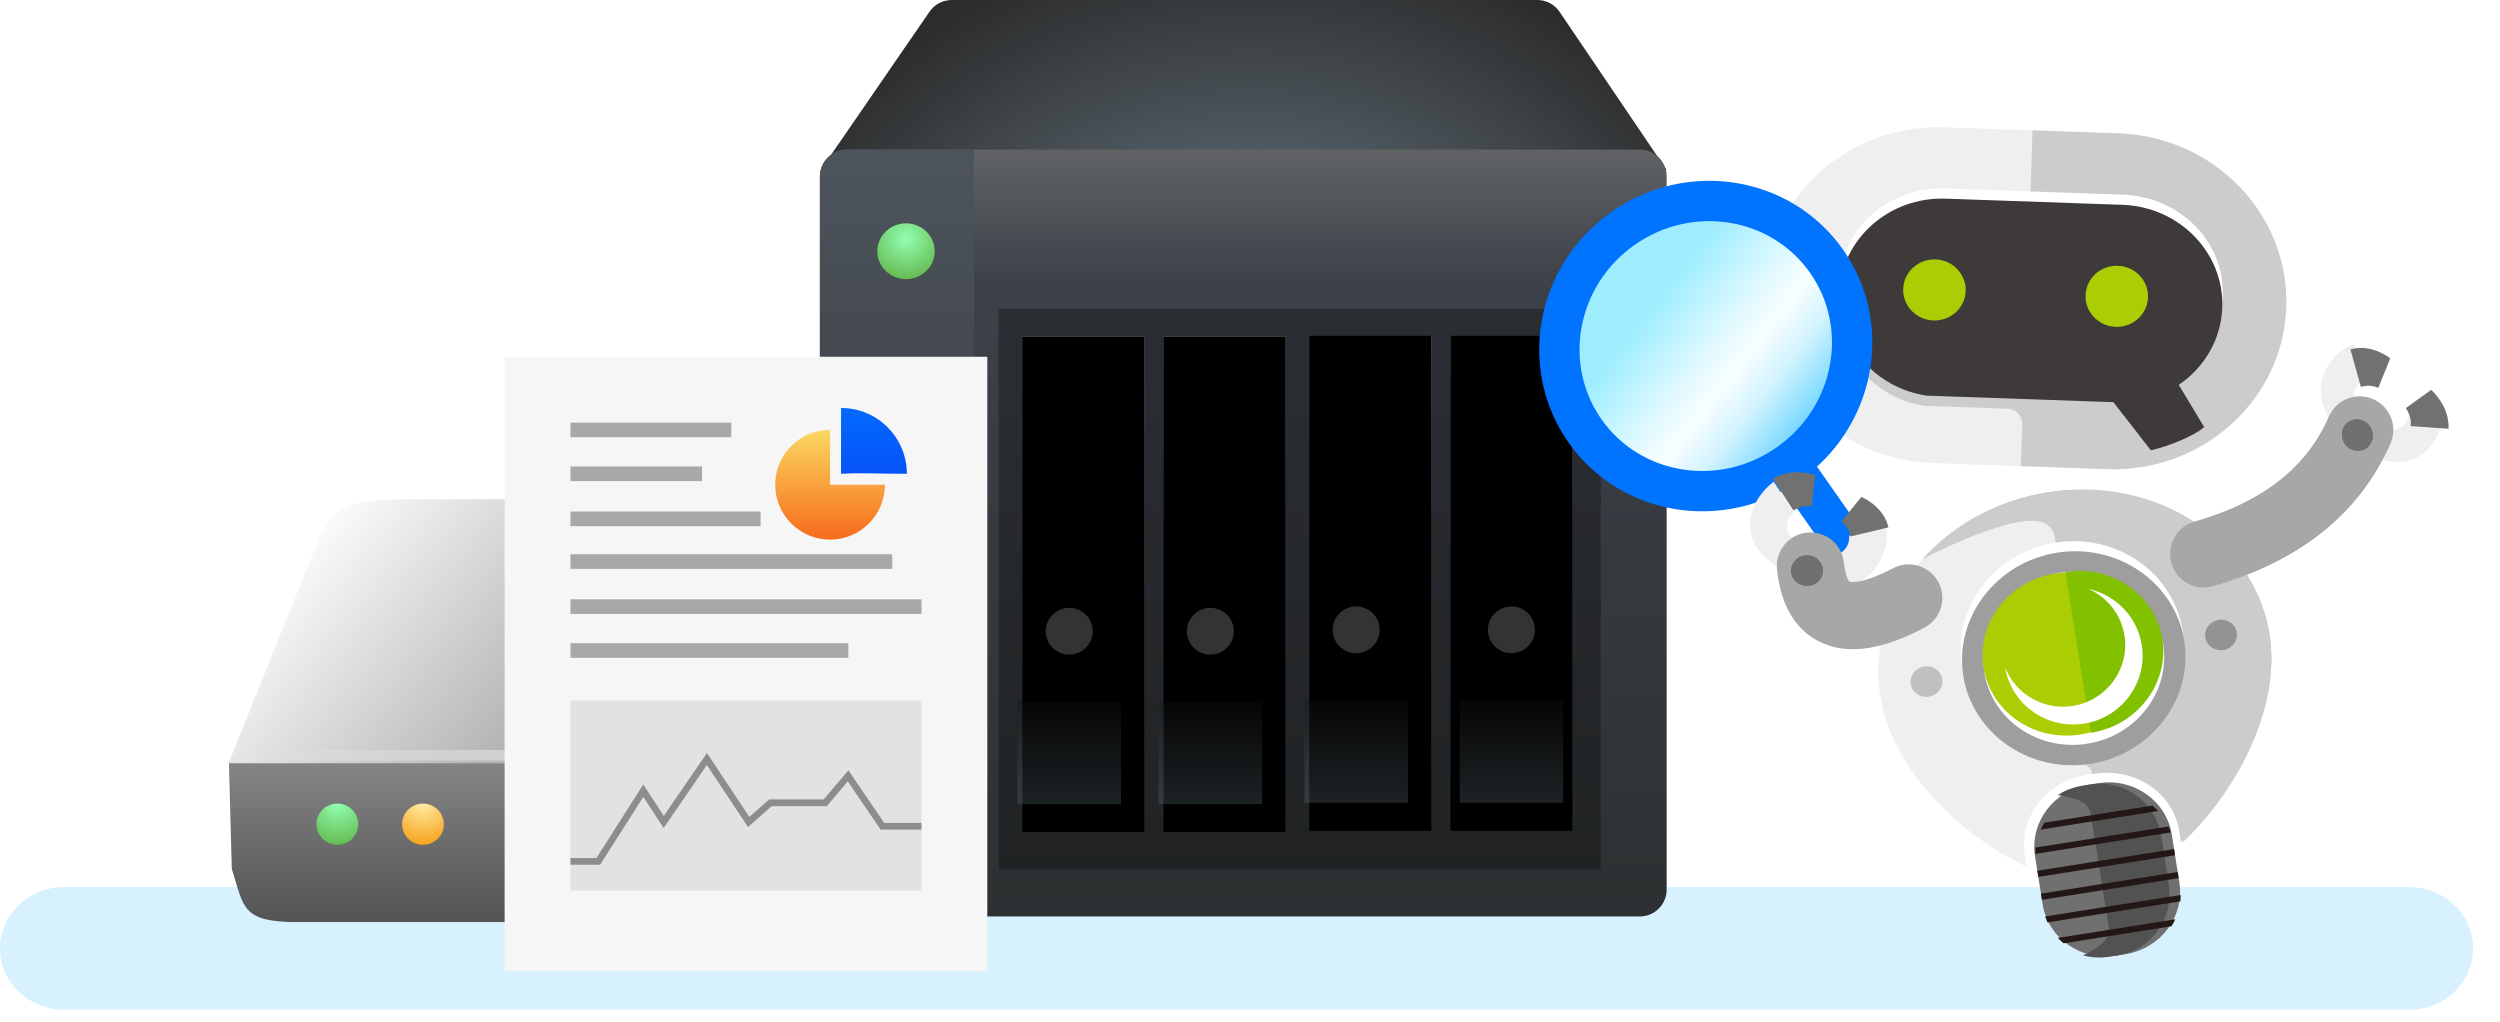 <?xml version="1.0" encoding="UTF-8"?>
<svg width="186px" height="76px" viewBox="0 0 186 76" version="1.1" xmlns="http://www.w3.org/2000/svg" xmlns:xlink="http://www.w3.org/1999/xlink">
    <title>ic_dadca</title>
    <defs>
        <radialGradient cx="50%" cy="238.802%" fx="50%" fy="238.802%" r="278.273%" gradientTransform="translate(0.5,2.388),scale(0.202,1),rotate(86.387),scale(1,1.14),translate(-0.5,-2.388)" id="radialGradient-1">
            <stop stop-color="#778E9D" offset="0%"></stop>
            <stop stop-color="#2C2C2C" offset="100%"></stop>
        </radialGradient>
        <linearGradient x1="54.903%" y1="100%" x2="54.903%" y2="0%" id="linearGradient-2">
            <stop stop-color="#2D3031" offset="0%"></stop>
            <stop stop-color="#3D424A" offset="83.067%"></stop>
            <stop stop-color="#616365" offset="100%"></stop>
        </linearGradient>
        <linearGradient x1="50%" y1="97.647%" x2="50%" y2="-4.105%" id="linearGradient-3">
            <stop stop-color="#2C2C2C" offset="0%"></stop>
            <stop stop-color="#4E565E" offset="100%"></stop>
        </linearGradient>
        <linearGradient x1="50%" y1="0%" x2="50%" y2="100%" id="linearGradient-4">
            <stop stop-color="#7E8C95" offset="0%"></stop>
            <stop stop-color="#3E3E3E" offset="100%"></stop>
        </linearGradient>
        <radialGradient cx="50%" cy="27.928%" fx="50%" fy="27.928%" r="70.354%" gradientTransform="translate(0.5,0.279),scale(0.972,1),rotate(90),translate(-0.5,-0.279)" id="radialGradient-5">
            <stop stop-color="#92FFB2" offset="0%"></stop>
            <stop stop-color="#67BD54" offset="100%"></stop>
        </radialGradient>
        <linearGradient x1="50%" y1="105.623%" x2="50%" y2="0.447%" id="linearGradient-6">
            <stop stop-color="#3A3A3A" offset="0%"></stop>
            <stop stop-color="#68686B" offset="60.183%"></stop>
            <stop stop-color="#B3B3B3" offset="100%"></stop>
        </linearGradient>
        <polygon id="path-7" points="1.75 0.696 10.85 0.696 10.85 37.571 1.75 37.571"></polygon>
        <filter x="-49.5%" y="-12.2%" width="198.9%" height="124.4%" filterUnits="objectBoundingBox" id="filter-8">
            <feMorphology radius="1" operator="erode" in="SourceAlpha" result="shadowSpreadInner1"></feMorphology>
            <feGaussianBlur stdDeviation="4" in="shadowSpreadInner1" result="shadowBlurInner1"></feGaussianBlur>
            <feOffset dx="0" dy="0" in="shadowBlurInner1" result="shadowOffsetInner1"></feOffset>
            <feComposite in="shadowOffsetInner1" in2="SourceAlpha" operator="arithmetic" k2="-1" k3="1" result="shadowInnerInner1"></feComposite>
            <feColorMatrix values="0 0 0 0 0   0 0 0 0 0   0 0 0 0 0  0 0 0 0.5 0" type="matrix" in="shadowInnerInner1"></feColorMatrix>
        </filter>
        <linearGradient x1="50%" y1="-2.48949813e-15%" x2="50%" y2="96.85%" id="linearGradient-9">
            <stop stop-color="#131313" offset="0%"></stop>
            <stop stop-color="#617178" offset="100%"></stop>
        </linearGradient>
        <polygon id="path-10" points="1.75 0.696 10.85 0.696 10.85 37.571 1.75 37.571"></polygon>
        <filter x="-49.5%" y="-12.2%" width="198.9%" height="124.4%" filterUnits="objectBoundingBox" id="filter-11">
            <feMorphology radius="1" operator="erode" in="SourceAlpha" result="shadowSpreadInner1"></feMorphology>
            <feGaussianBlur stdDeviation="4" in="shadowSpreadInner1" result="shadowBlurInner1"></feGaussianBlur>
            <feOffset dx="0" dy="0" in="shadowBlurInner1" result="shadowOffsetInner1"></feOffset>
            <feComposite in="shadowOffsetInner1" in2="SourceAlpha" operator="arithmetic" k2="-1" k3="1" result="shadowInnerInner1"></feComposite>
            <feColorMatrix values="0 0 0 0 0   0 0 0 0 0   0 0 0 0 0  0 0 0 0.5 0" type="matrix" in="shadowInnerInner1"></feColorMatrix>
        </filter>
        <polygon id="path-12" points="1.75 0.696 10.85 0.696 10.85 37.571 1.75 37.571"></polygon>
        <filter x="-49.5%" y="-12.2%" width="198.9%" height="124.4%" filterUnits="objectBoundingBox" id="filter-13">
            <feMorphology radius="1" operator="erode" in="SourceAlpha" result="shadowSpreadInner1"></feMorphology>
            <feGaussianBlur stdDeviation="4" in="shadowSpreadInner1" result="shadowBlurInner1"></feGaussianBlur>
            <feOffset dx="0" dy="0" in="shadowBlurInner1" result="shadowOffsetInner1"></feOffset>
            <feComposite in="shadowOffsetInner1" in2="SourceAlpha" operator="arithmetic" k2="-1" k3="1" result="shadowInnerInner1"></feComposite>
            <feColorMatrix values="0 0 0 0 0   0 0 0 0 0   0 0 0 0 0  0 0 0 0.5 0" type="matrix" in="shadowInnerInner1"></feColorMatrix>
        </filter>
        <polygon id="path-14" points="0.7 0.696 9.8 0.696 9.8 37.571 0.7 37.571"></polygon>
        <filter x="-49.5%" y="-12.2%" width="198.9%" height="124.4%" filterUnits="objectBoundingBox" id="filter-15">
            <feMorphology radius="1" operator="erode" in="SourceAlpha" result="shadowSpreadInner1"></feMorphology>
            <feGaussianBlur stdDeviation="4" in="shadowSpreadInner1" result="shadowBlurInner1"></feGaussianBlur>
            <feOffset dx="0" dy="0" in="shadowBlurInner1" result="shadowOffsetInner1"></feOffset>
            <feComposite in="shadowOffsetInner1" in2="SourceAlpha" operator="arithmetic" k2="-1" k3="1" result="shadowInnerInner1"></feComposite>
            <feColorMatrix values="0 0 0 0 0   0 0 0 0 0   0 0 0 0 0  0 0 0 0.5 0" type="matrix" in="shadowInnerInner1"></feColorMatrix>
        </filter>
        <linearGradient x1="37.439%" y1="29.046%" x2="60.754%" y2="103.045%" id="linearGradient-16">
            <stop stop-color="#9DEDFF" offset="0%"></stop>
            <stop stop-color="#E3FAFF" offset="34.687%"></stop>
            <stop stop-color="#F8FEFF" offset="47.719%"></stop>
            <stop stop-color="#D2F3FF" offset="64.701%"></stop>
            <stop stop-color="#40C8FF" offset="100%"></stop>
        </linearGradient>
        <linearGradient x1="50%" y1="100%" x2="50%" y2="3.061617e-15%" id="linearGradient-17">
            <stop stop-color="#535454" offset="0%"></stop>
            <stop stop-color="#858585" offset="100%"></stop>
        </linearGradient>
        <linearGradient x1="127.404%" y1="86.702%" x2="0%" y2="41.55%" id="linearGradient-18">
            <stop stop-color="#505050" offset="0%"></stop>
            <stop stop-color="#FFFFFF" offset="100%"></stop>
        </linearGradient>
        <linearGradient x1="4.715%" y1="50%" x2="97.306%" y2="50%" id="linearGradient-19">
            <stop stop-color="#FFFFFF" stop-opacity="0" offset="0%"></stop>
            <stop stop-color="#FFFFFF" stop-opacity="0.5" offset="51.626%"></stop>
            <stop stop-color="#FFFFFF" stop-opacity="0" offset="100%"></stop>
        </linearGradient>
        <radialGradient cx="50%" cy="0%" fx="50%" fy="0%" r="98.282%" gradientTransform="translate(0.5,0),scale(0.989,1),rotate(90),translate(-0.5,-0)" id="radialGradient-20">
            <stop stop-color="#92FFB2" offset="0%"></stop>
            <stop stop-color="#67BD54" offset="100%"></stop>
        </radialGradient>
        <radialGradient cx="50%" cy="0%" fx="50%" fy="0%" r="100%" gradientTransform="translate(0.5,0),scale(0.989,1),rotate(90),translate(-0.5,-0)" id="radialGradient-21">
            <stop stop-color="#FFECA5" offset="0%"></stop>
            <stop stop-color="#F7A41C" offset="100%"></stop>
        </radialGradient>
        <linearGradient x1="50%" y1="0%" x2="50%" y2="100%" id="linearGradient-22">
            <stop stop-color="#FAD961" offset="0%"></stop>
            <stop stop-color="#F76B1C" offset="100%"></stop>
        </linearGradient>
        <linearGradient x1="50%" y1="0%" x2="50%" y2="100%" id="linearGradient-23">
            <stop stop-color="#046AFE" offset="0%"></stop>
            <stop stop-color="#0553F8" offset="100%"></stop>
        </linearGradient>
    </defs>
    <g id="sample" stroke="none" stroke-width="1" fill="none" fill-rule="evenodd">
        <g id="01_00_overview" transform="translate(-590, -158)">
            <g id="Group" transform="translate(478, 134)">
                <g id="ic/ic_dadca" transform="translate(112, 24)">
                    <g id="Group">
                        <path d="M4.75,75.122 C2.127,75.122 2.13162821e-13,73.08 2.13162821e-13,70.561 C2.13162821e-13,68.042 2.127,66 4.75,66 L179.25,66 C181.873,66 184,68.042 184,70.561 C184,73.08 181.873,75.122 179.25,75.122 L4.75,75.122 Z" id="Rectangle" fill="#D7F1FF"></path>
                        <g id="TR004" transform="translate(61, 0)">
                            <g>
                                <g id="ic/left/tr004_base">
                                    <g>
                                        <path d="M0.463,12.052 L8.159,0.866 C8.532,0.324 9.148,3.23151353e-16 9.807,-8.8817842e-16 L53.376,-8.8817842e-16 C54.039,-1.45418674e-15 54.66,0.329 55.032,0.879 L55.032,0.879 L63,12.65 L31.5,12.65 L0.463,12.052 Z" id="Combined-Shape" fill="url(#radialGradient-1)"></path>
                                        <path d="M2,11.132 L61,11.132 C62.105,11.132 63,12.027 63,13.132 L63,66.183 C63,67.288 62.105,68.183 61,68.183 L2,68.183 C0.895,68.183 1.3527075e-16,67.288 0,66.183 L0,13.132 C-1.3527075e-16,12.027 0.895,11.132 2,11.132 Z" id="Rectangle-24" fill="url(#linearGradient-2)"></path>
                                        <polygon id="Rectangle-26" fill-opacity="0.3" fill="#000000" points="13.3 22.96 58.1 22.96 58.1 64.705 13.3 64.705"></polygon>
                                        <path d="M2,11.141 L11.458,11.141 L11.458,11.141 L11.55,68.091 L1.98,67.997 C0.883,67.986 -3.93772798e-13,67.094 -3.95239397e-13,65.997 L-3.95239397e-13,13.141 C-3.95374668e-13,12.036 0.895,11.141 2,11.141 Z" id="Rectangle-24" fill="url(#linearGradient-3)"></path>
                                        <path d="M4.877,42.416 L7.723,42.416 C8.275,42.416 8.723,42.864 8.723,43.416 L8.723,46.129 C8.723,46.681 8.275,47.129 7.723,47.129 L4.877,47.129 C4.325,47.129 3.877,46.681 3.877,46.129 L3.877,43.416 C3.877,42.864 4.325,42.416 4.877,42.416 Z" id="Rectangle-25" fill="url(#linearGradient-4)"></path>
                                        <path d="M4.877,49.014 L7.723,49.014 C8.275,49.014 8.723,49.462 8.723,50.014 L8.723,52.727 C8.723,53.279 8.275,53.727 7.723,53.727 L4.877,53.727 C4.325,53.727 3.877,53.279 3.877,52.727 L3.877,50.014 C3.877,49.462 4.325,49.014 4.877,49.014 Z" id="Rectangle-25" fill="url(#linearGradient-4)"></path>
                                        <ellipse id="Oval" fill="url(#radialGradient-5)" cx="6.407" cy="18.692" rx="2.136" ry="2.077"></ellipse>
                                    </g>
                                </g>
                                <g id="ic/left/disk_n" transform="translate(13.3, 24.351)">
                                    <g id="Rectangle-26">
                                        <use fill="url(#linearGradient-6)" fill-rule="evenodd" xlink:href="#path-7"></use>
                                        <use fill="black" fill-opacity="1" filter="url(#filter-8)" xlink:href="#path-7"></use>
                                    </g>
                                    <polygon id="Rectangle-28" fill-opacity="0.3" fill="url(#linearGradient-9)" points="1.4 27.83 9.1 27.83 9.1 35.483 1.4 35.483"></polygon>
                                    <ellipse id="Oval-7" fill-opacity="0.2" fill="#FFFFFF" cx="5.25" cy="22.612" rx="1.75" ry="1.739"></ellipse>
                                </g>
                                <g id="ic/left/disk_n" transform="translate(23.8, 24.351)">
                                    <g id="Rectangle-26">
                                        <use fill="url(#linearGradient-6)" fill-rule="evenodd" xlink:href="#path-10"></use>
                                        <use fill="black" fill-opacity="1" filter="url(#filter-11)" xlink:href="#path-10"></use>
                                    </g>
                                    <polygon id="Rectangle-28" fill-opacity="0.3" fill="url(#linearGradient-9)" points="1.4 27.83 9.1 27.83 9.1 35.483 1.4 35.483"></polygon>
                                    <ellipse id="Oval-7" fill-opacity="0.2" fill="#FFFFFF" cx="5.25" cy="22.612" rx="1.75" ry="1.739"></ellipse>
                                </g>
                                <g id="ic/left/disk_n" transform="translate(34.65, 24.246)">
                                    <g id="Rectangle-26">
                                        <use fill="url(#linearGradient-6)" fill-rule="evenodd" xlink:href="#path-12"></use>
                                        <use fill="black" fill-opacity="1" filter="url(#filter-13)" xlink:href="#path-12"></use>
                                    </g>
                                    <polygon id="Rectangle-28" fill-opacity="0.3" fill="url(#linearGradient-9)" points="1.4 27.83 9.1 27.83 9.1 35.483 1.4 35.483"></polygon>
                                    <ellipse id="Oval-7" fill-opacity="0.2" fill="#FFFFFF" cx="5.25" cy="22.612" rx="1.75" ry="1.739"></ellipse>
                                </g>
                                <g id="ic/left/disk_n" transform="translate(46.2, 24.246)">
                                    <g id="Rectangle-26">
                                        <use fill="url(#linearGradient-6)" fill-rule="evenodd" xlink:href="#path-14"></use>
                                        <use fill="black" fill-opacity="1" filter="url(#filter-15)" xlink:href="#path-14"></use>
                                    </g>
                                    <polygon id="Rectangle-28" fill-opacity="0.3" fill="url(#linearGradient-9)" points="1.4 27.83 9.1 27.83 9.1 35.483 1.4 35.483"></polygon>
                                    <ellipse id="Oval-7" fill-opacity="0.2" fill="#FFFFFF" cx="5.25" cy="22.612" rx="1.75" ry="1.739"></ellipse>
                                </g>
                            </g>
                        </g>
                        <g id="Group-3" transform="translate(111, 9)">
                            <g id="Group-8" transform="translate(44.406, 44.861) rotate(-9) translate(-44.406, -44.861) translate(29.406, 27.361)">
                                <path d="M19.811,30.208 C19.811,32.767 17.668,34.843 15.024,34.843 L14.296,34.843 C11.651,34.843 9.509,32.767 9.509,30.208 L9.509,26.601 C9.509,24.041 11.651,21.966 14.296,21.966 L15.024,21.966 C17.668,21.966 19.811,24.041 19.811,26.601 L19.811,30.208 Z" id="Fill-22" fill="#717071"></path>
                                <path d="M14.446,34.843 L13.751,34.843 C13.545,34.843 13.343,34.829 13.144,34.802 C12.702,34.743 12.28,34.619 11.886,34.441 C12.411,34.281 12.9,34.076 13.344,33.834 C13.821,33.573 14.099,33.101 14.099,32.551 L14.099,29.892 L14.099,24.258 C14.099,23.707 13.821,23.236 13.344,22.975 C12.9,22.733 12.411,22.528 11.886,22.367 C12.28,22.189 12.702,22.066 13.144,22.006 C13.343,21.98 13.545,21.966 13.751,21.966 L14.1,21.966 L14.446,21.966 C16.972,21.966 19.018,24.041 19.018,26.601 L19.018,28.033 L19.018,30.208 C19.018,32.767 16.972,34.843 14.446,34.843" id="Fill-24" fill="#535253"></path>
                                <path d="M9.557,26.428 C9.581,26.27 9.614,26.115 9.656,25.963 L19.664,25.963 C19.705,26.115 19.738,26.27 19.762,26.428 L9.557,26.428 Z M9.509,28.153 L19.811,28.153 L19.811,27.688 L9.509,27.688 L9.509,28.153 Z M9.509,29.878 L19.811,29.878 L19.811,29.413 L9.509,29.413 L9.509,29.878 Z M19.082,32.863 C18.972,33.025 18.851,33.18 18.721,33.328 L10.599,33.328 C10.468,33.18 10.347,33.025 10.238,32.863 L19.082,32.863 Z M19.762,31.138 C19.738,31.296 19.705,31.451 19.664,31.603 L9.656,31.603 C9.614,31.451 9.581,31.296 9.557,31.138 L19.762,31.138 Z M10.599,24.238 L18.721,24.238 C18.851,24.386 18.972,24.541 19.082,24.703 L10.238,24.703 C10.347,24.541 10.468,24.386 10.599,24.238 L10.599,24.238 Z" id="Fill-26" fill="#231815"></path>
                                <path d="M27.763,7.179 C25.365,2.927 20.435,0 14.66,0 C6.566,0 0.131,5.75 0.002,12.838 C-0.102,18.506 4.286,24.211 8.768,27.268 L8.768,26.376 L8.771,26.376 C8.771,24.948 9.389,23.658 10.387,22.725 C11.386,21.793 12.767,21.216 14.296,21.216 L14.296,21.213 L14.296,21.213 L15.023,21.213 L15.023,21.216 C16.55,21.216 17.932,21.794 18.932,22.728 C19.93,23.661 20.548,24.95 20.548,26.375 L20.551,26.375 L20.551,26.376 L20.551,27.268 C25.034,24.211 29.421,18.506 29.318,12.838 C29.281,10.808 28.726,8.887 27.763,7.179 L27.763,7.179 Z" id="Fill-28" fill="#EFEFEF"></path>
                                <path d="M29.318,12.839 C29.281,10.808 28.726,8.887 27.764,7.179 C26.964,5.76 25.883,4.489 24.582,3.425 L24.494,3.353 L24.491,3.351 C21.904,1.27 18.469,0 14.668,0 C10.867,0 7.432,1.27 4.845,3.351 L4.755,3.425 C6.487,2.846 12.645,0.939 14.205,2.33 C14.513,2.605 14.669,2.947 14.669,3.345 L14.669,3.621 L14.669,3.935 L14.669,4.805 L14.668,4.805 C10.084,4.805 6.365,8.279 6.365,12.564 C6.365,16.546 9.629,19.857 13.777,20.278 C14.287,20.329 14.669,20.727 14.669,21.207 L14.669,21.213 L15.032,21.213 L15.032,21.216 C16.558,21.216 17.939,21.794 18.938,22.729 C19.936,23.661 20.553,24.951 20.553,26.376 L20.556,26.376 L20.556,26.377 L20.556,27.268 L20.63,27.217 L20.713,27.16 C20.779,27.114 20.845,27.068 20.91,27.021 L20.942,26.998 L21.116,26.872 L21.179,26.826 L21.324,26.718 L21.399,26.661 L21.515,26.572 L21.611,26.498 L21.742,26.395 L21.807,26.344 C21.873,26.291 21.94,26.237 22.006,26.182 L22.064,26.135 L22.203,26.02 L22.286,25.95 L22.405,25.849 L22.49,25.775 L22.627,25.656 L22.678,25.612 L22.843,25.465 L22.887,25.425 C22.953,25.365 23.019,25.305 23.085,25.244 L23.123,25.207 L23.27,25.069 L23.352,24.991 L23.473,24.875 L23.546,24.804 L23.671,24.68 L23.737,24.614 C23.866,24.486 23.993,24.355 24.119,24.223 L24.162,24.177 L24.307,24.023 L24.364,23.962 L24.496,23.817 L24.556,23.75 L24.699,23.591 L24.735,23.55 C24.79,23.488 24.844,23.426 24.898,23.363 L24.944,23.309 L25.106,23.119 L25.137,23.081 L25.283,22.905 L25.326,22.852 L25.471,22.672 L25.503,22.63 L25.644,22.45 L25.681,22.403 C25.796,22.254 25.909,22.104 26.02,21.952 L26.059,21.898 L26.18,21.73 L26.234,21.654 L26.339,21.503 L26.396,21.421 L26.519,21.239 L26.547,21.198 C26.6,21.118 26.652,21.039 26.704,20.959 L26.718,20.936 C26.763,20.867 26.807,20.798 26.85,20.729 L26.895,20.657 L26.997,20.492 L27.045,20.413 L27.147,20.241 L27.184,20.177 C27.226,20.106 27.267,20.035 27.307,19.964 L27.323,19.936 C27.369,19.854 27.415,19.771 27.46,19.688 L27.478,19.655 C27.516,19.585 27.553,19.516 27.59,19.446 L27.625,19.378 L27.715,19.201 L27.755,19.123 L27.842,18.947 L27.877,18.875 C27.956,18.711 28.032,18.546 28.105,18.38 L28.134,18.314 L28.214,18.127 L28.247,18.049 L28.318,17.876 L28.352,17.791 L28.422,17.611 L28.45,17.537 C28.481,17.456 28.51,17.375 28.539,17.294 L28.542,17.285 L28.546,17.277 C28.575,17.195 28.602,17.114 28.63,17.032 L28.655,16.958 L28.713,16.777 L28.741,16.686 L28.792,16.518 L28.818,16.43 C28.836,16.368 28.853,16.306 28.87,16.244 L28.89,16.172 C28.912,16.089 28.934,16.005 28.955,15.921 C29.207,14.903 29.337,13.87 29.318,12.839 L29.318,12.839 Z" id="Fill-30" fill="#CCCCCC"></path>
                                <path d="M27.735,7.175 C25.357,3.032 20.53,0.149 14.847,0.003 L14.847,0 L14.846,0 C14.829,0 14.813,0.001 14.796,0.001 C14.786,0.001 14.776,0 14.766,0 L14.766,0.002 C14.543,0.003 14.321,0.007 14.101,0.016 C14.018,0.02 13.937,0.027 13.854,0.031 C13.691,0.041 13.528,0.05 13.366,0.063 C13.268,0.072 13.173,0.083 13.076,0.093 C12.931,0.108 12.785,0.123 12.641,0.141 C12.539,0.154 12.438,0.17 12.337,0.185 C12.201,0.205 12.064,0.225 11.929,0.248 C11.825,0.266 11.722,0.286 11.62,0.306 C11.489,0.331 11.358,0.356 11.228,0.384 C11.125,0.406 11.022,0.431 10.919,0.455 C10.793,0.485 10.666,0.515 10.541,0.548 C10.438,0.575 10.337,0.603 10.235,0.632 C10.112,0.666 9.989,0.702 9.867,0.739 C9.767,0.77 9.667,0.802 9.567,0.835 C9.447,0.875 9.327,0.915 9.208,0.958 C9.11,0.993 9.012,1.028 8.914,1.065 C8.797,1.109 8.68,1.155 8.565,1.202 C8.469,1.241 8.373,1.28 8.279,1.32 C8.164,1.369 8.05,1.42 7.936,1.472 C7.844,1.514 7.751,1.556 7.66,1.6 C7.547,1.654 7.436,1.711 7.324,1.767 C7.236,1.812 7.147,1.857 7.059,1.904 C6.948,1.964 6.838,2.026 6.728,2.088 C6.644,2.136 6.56,2.182 6.478,2.231 C6.366,2.297 6.256,2.366 6.147,2.435 C6.069,2.483 5.991,2.531 5.915,2.581 C5.8,2.655 5.688,2.733 5.576,2.811 C5.508,2.858 5.439,2.904 5.372,2.952 C5.242,3.046 5.114,3.143 4.988,3.24 C4.942,3.275 4.895,3.308 4.85,3.344 C4.818,3.37 4.787,3.397 4.755,3.423 C6.528,2.842 12.787,0.941 14.374,2.331 C14.559,2.493 14.689,2.679 14.766,2.887 L14.766,4.808 C10.133,4.847 6.389,8.306 6.389,12.566 C6.389,16.549 9.713,19.861 13.938,20.281 C14.318,20.319 14.626,20.544 14.766,20.848 L14.766,21.212 L14.766,21.215 C16.32,21.215 17.727,21.793 18.745,22.727 C19.761,23.66 20.39,24.95 20.39,26.375 L20.393,26.375 L20.393,26.376 L20.393,27.268 C24.957,24.211 29.423,18.504 29.318,12.835 C29.28,10.804 28.716,8.883 27.735,7.175" id="Fill-32" fill="#CCCCCC"></path>
                                <path d="M14.66,19.694 C19.243,19.694 22.98,16.121 22.98,11.74 C22.98,7.36 19.243,3.787 14.66,3.787 C10.077,3.787 6.339,7.36 6.339,11.74 C6.339,16.121 10.077,19.694 14.66,19.694" id="Fill-34" fill="#FFFFFF"></path>
                                <path d="M14.66,20.451 C19.243,20.451 22.98,16.878 22.98,12.498 C22.98,8.117 19.243,4.545 14.66,4.545 C10.077,4.545 6.339,8.117 6.339,12.498 C6.339,16.878 10.077,20.451 14.66,20.451" id="Fill-36" fill="#9E9E9F"></path>
                                <path d="M7.924,12.498 C7.924,16.053 10.94,18.936 14.66,18.936 C18.379,18.936 21.395,16.053 21.395,12.498 C21.395,8.943 18.379,6.06 14.66,6.06 C10.94,6.06 7.924,8.943 7.924,12.498" id="Fill-38" fill="#FFFFFF"></path>
                                <path d="M25.754,11.362 C26.41,11.362 26.942,11.87 26.942,12.498 C26.942,13.125 26.41,13.634 25.754,13.634 C25.097,13.634 24.565,13.125 24.565,12.498 C24.565,11.87 25.097,11.362 25.754,11.362" id="Fill-40" fill="#949393"></path>
                                <path d="M3.566,11.362 C4.222,11.362 4.755,11.87 4.755,12.498 C4.755,13.125 4.222,13.634 3.566,13.634 C2.909,13.634 2.377,13.125 2.377,12.498 C2.377,11.87 2.909,11.362 3.566,11.362" id="Fill-42" fill="#C1C0BF"></path>
                                <path d="M14.264,6.06 C17.765,6.06 20.603,8.773 20.603,12.119 C20.603,15.466 17.765,18.179 14.264,18.179 C10.763,18.179 7.924,15.466 7.924,12.119 C7.924,8.773 10.763,6.06 14.264,6.06" id="Fill-44" fill="#ABCD03"></path>
                                <path d="M21.395,12.119 C21.395,8.782 18.548,6.06 15.056,6.06 L15.056,18.179 C18.548,18.179 21.395,15.457 21.395,12.119" id="Fill-46" fill="#82C100"></path>
                                <path d="M16.543,7.574 C17.813,8.39 18.653,9.805 18.653,11.415 C18.653,13.94 16.584,15.989 14.033,15.989 C11.805,15.989 9.945,14.427 9.509,12.349 C9.524,15.153 11.825,17.421 14.66,17.421 C17.504,17.421 19.811,15.138 19.811,12.322 C19.811,10.164 18.456,8.319 16.543,7.574" id="Fill-48" fill="#FFFFFF"></path>
                            </g>
                            <g id="Group-7" transform="translate(39.778, 13.192) rotate(2) translate(-39.778, -13.192) translate(20.278, 0.692)">
                                <path d="M36.421,19.753 C37.937,17.707 38.829,15.203 38.829,12.498 C38.829,5.597 33.023,0 25.864,0 L12.967,0 L12.965,0 C5.806,0 0,5.597 0,12.498 C0,15.203 0.892,17.707 2.407,19.753 C4.759,22.926 8.612,24.996 12.965,24.996 L12.996,24.996 L25.833,24.996 L25.864,24.996 C30.217,24.996 34.07,22.926 36.421,19.753" id="Fill-50" fill="#EFEFEF"></path>
                                <path d="M13.965,20.761 L18.363,20.761 C18.993,20.761 19.507,21.259 19.507,21.869 L19.507,24.996 L25.895,24.996 L25.925,24.996 C30.258,24.996 34.092,22.926 36.433,19.753 C37.941,17.707 38.829,15.203 38.829,12.498 C38.829,5.597 33.05,0 25.925,0 L19.507,0 L19.507,4.355 L19.507,4.634 L19.507,6.203 L13.089,6.203 L13.088,6.203 C8.924,6.203 5.547,9.473 5.547,13.507 C5.547,17.252 8.46,20.341 12.211,20.761 L13.965,20.761 Z" id="Fill-52" fill="#CCCCCC"></path>
                                <path d="M14.128,18.936 L25.493,18.936 L27.282,18.936 C31.105,18.52 34.074,15.467 34.074,11.765 C34.074,7.778 30.632,4.545 26.387,4.545 L26.32,4.545 L13.235,4.545 L13.234,4.545 C8.989,4.545 5.547,7.778 5.547,11.765 C5.547,15.467 8.516,18.52 12.34,18.936 L14.128,18.936 Z" id="Fill-54" fill="#FFFFFF"></path>
                                <path d="M31.04,18.543 L33.038,21.617 C32.233,22.364 30.321,23.172 29.135,23.481 L26.223,19.999 L25.493,19.999 L14.128,19.999 L12.34,19.999 C8.516,19.574 5.547,16.457 5.547,12.675 C5.547,8.604 8.989,5.302 13.234,5.302 L13.235,5.302 L26.32,5.302 L26.387,5.302 C30.632,5.302 34.074,8.604 34.074,12.675 C34.074,15.069 32.884,17.196 31.04,18.543" id="Fill-56" fill="#3E3A39"></path>
                                <path d="M12.627,9.847 C13.911,9.847 14.953,10.864 14.953,12.119 C14.953,13.374 13.911,14.392 12.627,14.392 C11.343,14.392 10.302,13.374 10.302,12.119 C10.302,10.864 11.343,9.847 12.627,9.847 M26.202,9.847 C27.486,9.847 28.527,10.864 28.527,12.119 C28.527,13.374 27.486,14.392 26.202,14.392 C24.917,14.392 23.876,13.374 23.876,12.119 C23.876,10.864 24.917,9.847 26.202,9.847" id="Fill-58" fill="#ABCD03"></path>
                            </g>
                            <g id="Group" transform="translate(18.119, 20.098) rotate(-35) translate(-18.119, -20.098) translate(6.619, 5.098)" stroke="#0073FF" stroke-width="3">
                                <line x1="11.745" y1="12.234" x2="11.745" y2="29.324" id="Line-2" stroke-linecap="round" stroke-linejoin="round"></line>
                                <ellipse id="Oval" fill="url(#linearGradient-16)" cx="11.611" cy="10.987" rx="10.982" ry="10.701"></ellipse>
                            </g>
                            <g id="Group-9" transform="translate(61.609, 26.067) rotate(-121) translate(-61.609, -26.067) translate(54.109, 15.067)">
                                <path d="M7.273,18.207 C7.368,18.453 7.479,18.64 7.637,18.772 L6.193,20.875 C6.193,20.875 6.194,20.877 6.195,20.883 C5.804,20.523 5.267,20.001 4.937,19.146 C3.751,16.072 7.024,14.679 7.024,14.679 L8.207,16.343 C8.207,16.343 6.878,17.183 7.273,18.207 M14.29,18.024 L11.579,17.307 C11.615,17.104 11.597,16.873 11.493,16.618 C11.065,15.577 9.349,15.773 9.349,15.773 L9.093,13.742 C9.093,13.742 12.794,12.753 14.076,15.876 C14.148,16.053 14.207,16.223 14.253,16.386 C14.433,17.028 14.418,17.57 14.29,18.024" id="Fill-12" fill="#EFEFEF"></path>
                                <path d="M1.698,12.18 C6.553,11.452 10.525,8.509 13.614,3.35" id="Path-24" stroke="#A7A7A7" stroke-width="5" stroke-linecap="round" transform="translate(7.656, 7.765) scale(1, -1) rotate(134) translate(-7.656, -7.765) "></path>
                                <path d="M5.296,20.83 C5.295,20.824 5.294,20.821 5.294,20.821 L6.911,18.514 C7.464,18.973 8.243,18.893 8.243,18.893 L8.438,21.211 C8.438,21.211 6.718,21.786 5.296,20.83 M14.112,17.615 C13.681,19.212 12.016,19.806 12.016,19.806 L10.588,17.915 C10.588,17.915 10.59,17.915 10.591,17.913 C10.635,17.884 11.205,17.489 11.308,16.838 L14.112,17.612 C14.113,17.613 14.113,17.614 14.112,17.615" id="Fill-14" fill="#727171"></path>
                                <path d="M8.377,13.634 C8.241,13.634 8.102,13.657 7.967,13.704 C7.352,13.922 7.037,14.575 7.265,15.163 C7.442,15.622 7.897,15.906 8.381,15.906 C8.518,15.906 8.656,15.884 8.791,15.836 C9.407,15.619 9.721,14.966 9.493,14.378 C9.316,13.918 8.861,13.634 8.377,13.634" id="Fill-16" fill="#717071"></path>
                                <path d="M8.377,13.634 C8.241,13.634 8.102,13.657 7.967,13.704 C7.352,13.922 7.037,14.575 7.265,15.163 C7.442,15.622 7.897,15.906 8.381,15.906 C8.518,15.906 8.656,15.884 8.791,15.836 C9.407,15.619 9.721,14.966 9.493,14.378 C9.316,13.918 8.861,13.634 8.377,13.634" id="Fill-20" fill="#717071"></path>
                            </g>
                            <g id="Group-9" transform="translate(25.113, 32.692) scale(-1, 1) rotate(-182) translate(-25.113, -32.692) translate(19.113, 26.192)">
                                <path d="M2.821,9.401 C2.925,9.659 3.046,9.856 3.218,9.995 L1.648,12.205 C1.648,12.205 1.648,12.208 1.65,12.214 C1.224,11.836 0.641,11.287 0.281,10.388 C-1.008,7.156 2.551,5.692 2.551,5.692 L3.837,7.441 C3.837,7.441 2.392,8.325 2.821,9.401 M10.114,9.129 L7.39,8.387 C7.426,8.177 7.408,7.938 7.303,7.674 C6.873,6.598 5.149,6.8 5.149,6.8 L4.892,4.699 C4.892,4.699 8.611,3.675 9.899,6.907 C9.971,7.09 10.03,7.265 10.076,7.435 C10.257,8.098 10.243,8.66 10.114,9.129" id="Fill-12" fill="#EFEFEF"></path>
                                <path d="M9.067,7.925 C11.495,4.812 10.291,2.549 5.457,1.138" id="Path-24" stroke="#A7A7A7" stroke-width="5" stroke-linecap="round" transform="translate(7.871, 4.532) scale(1, -1) rotate(134) translate(-7.871, -4.532) "></path>
                                <path d="M1.587,12.42 C1.586,12.414 1.585,12.411 1.585,12.411 L3.201,10.104 C3.755,10.563 4.534,10.483 4.534,10.483 L4.729,12.8 C4.729,12.8 3.008,13.376 1.587,12.42 M10.3,9.109 C9.87,10.706 8.205,11.3 8.205,11.3 L6.777,9.41 C6.777,9.41 6.779,9.409 6.78,9.407 C6.824,9.379 7.393,8.984 7.497,8.332 L10.301,9.106 C10.302,9.107 10.302,9.109 10.3,9.109" id="Fill-14" fill="#727171"></path>
                                <path d="M4.356,4.545 C4.22,4.545 4.081,4.567 3.946,4.615 C3.331,4.832 3.016,5.485 3.244,6.074 C3.422,6.533 3.877,6.817 4.361,6.817 C4.497,6.817 4.635,6.795 4.77,6.747 C5.386,6.529 5.701,5.876 5.473,5.288 C5.295,4.829 4.84,4.545 4.356,4.545" id="Fill-16" fill="#717071"></path>
                                <path d="M4.356,4.545 C4.22,4.545 4.081,4.567 3.946,4.615 C3.331,4.832 3.016,5.485 3.244,6.074 C3.422,6.533 3.877,6.817 4.361,6.817 C4.497,6.817 4.635,6.795 4.77,6.747 C5.386,6.529 5.701,5.876 5.473,5.288 C5.295,4.829 4.84,4.545 4.356,4.545" id="Fill-20" fill="#717071"></path>
                            </g>
                        </g>
                        <g id="ic/tab/raid" transform="translate(33, 39)"></g>
                        <g id="ic/tab/raid" transform="translate(17, 37)">
                            <g id="Group">
                                <path d="M47.707,19.526 L47.196,27.639 C46.324,29.672 47.008,31.604 42.787,31.604 L5.184,31.604 C0.962,31.604 1.16,30.542 0.245,27.639 L0.032,19.71 L47.707,19.526 Z" id="Combined-Shape" fill="url(#linearGradient-17)"></path>
                                <path d="M28.751,0.145 L34.453,0.145 C38.438,0.145 40.628,0.344 40.945,2.841 L47.773,19.785 L1.11910481e-13,19.785 L6.828,2.841 C7.908,0.483 9.335,0.145 13.321,0.145 L18.311,0.145" id="Combined-Shape" fill="url(#linearGradient-18)"></path>
                                <polygon id="Line" fill="url(#linearGradient-19)" fill-rule="nonzero" points="0.524 19.591 0.524 18.802 47.078 18.802 47.078 19.591"></polygon>
                                <ellipse id="Oval" fill="url(#radialGradient-20)" cx="8.099" cy="24.32" rx="1.552" ry="1.534"></ellipse>
                                <ellipse id="Oval" fill="url(#radialGradient-21)" cx="14.469" cy="24.32" rx="1.552" ry="1.534"></ellipse>
                            </g>
                        </g>
                        <g id="Group-4" transform="translate(37, 26)">
                            <polygon id="Rectangle" fill="#F6F6F6" transform="translate(18.5, 23.397) rotate(-270) translate(-18.5, -23.397) " points="-4.353 5.441 41.353 5.441 41.353 41.353 -4.353 41.353"></polygon>
                            <polygon id="Rectangle" fill="#A8A8A8" points="5.441 5.441 17.412 5.441 17.412 6.529 5.441 6.529"></polygon>
                            <polygon id="Rectangle" fill="#A8A8A8" points="5.441 8.706 15.235 8.706 15.235 9.794 5.441 9.794"></polygon>
                            <rect id="Rectangle" fill="#A8A8A8" x="5.441" y="12.059" width="14.147" height="1.088"></rect>
                            <polygon id="Rectangle" fill="#A8A8A8" points="5.441 15.235 29.382 15.235 29.382 16.324 5.441 16.324"></polygon>
                            <rect id="Rectangle" fill="#A8A8A8" x="5.441" y="18.588" width="26.118" height="1.088"></rect>
                            <polygon id="Rectangle" fill="#A8A8A8" points="5.441 21.853 26.118 21.853 26.118 22.941 5.441 22.941"></polygon>
                            <polygon id="Rectangle" fill="#E2E2E2" points="5.441 26.118 31.559 26.118 31.559 40.265 5.441 40.265"></polygon>
                            <g id="Group-2" transform="translate(20.676, 4.353)">
                                <path d="M4.081,1.632 C1.827,1.632 0,3.459 0,5.713 C0,7.967 1.827,9.794 4.081,9.794 C6.335,9.794 8.162,7.967 8.162,5.713 L4.081,5.713" id="Path" fill="url(#linearGradient-22)"></path>
                                <path d="M4.897,0 C7.602,0 9.794,2.192 9.794,4.897 C7.602,4.897 6.563,4.808 4.897,4.897 L4.897,0 Z" id="Path" fill="url(#linearGradient-23)"></path>
                            </g>
                            <polyline id="Path-27" stroke="#8D8D8D" stroke-width="0.5" points="5.441 38.088 7.511 38.088 10.862 32.825 12.381 35.154 15.593 30.471 18.703 35.154 20.323 33.726 24.4 33.726 26.098 31.721 28.652 35.473 31.559 35.473"></polyline>
                        </g>
                    </g>
                </g>
            </g>
        </g>
    </g>
</svg>